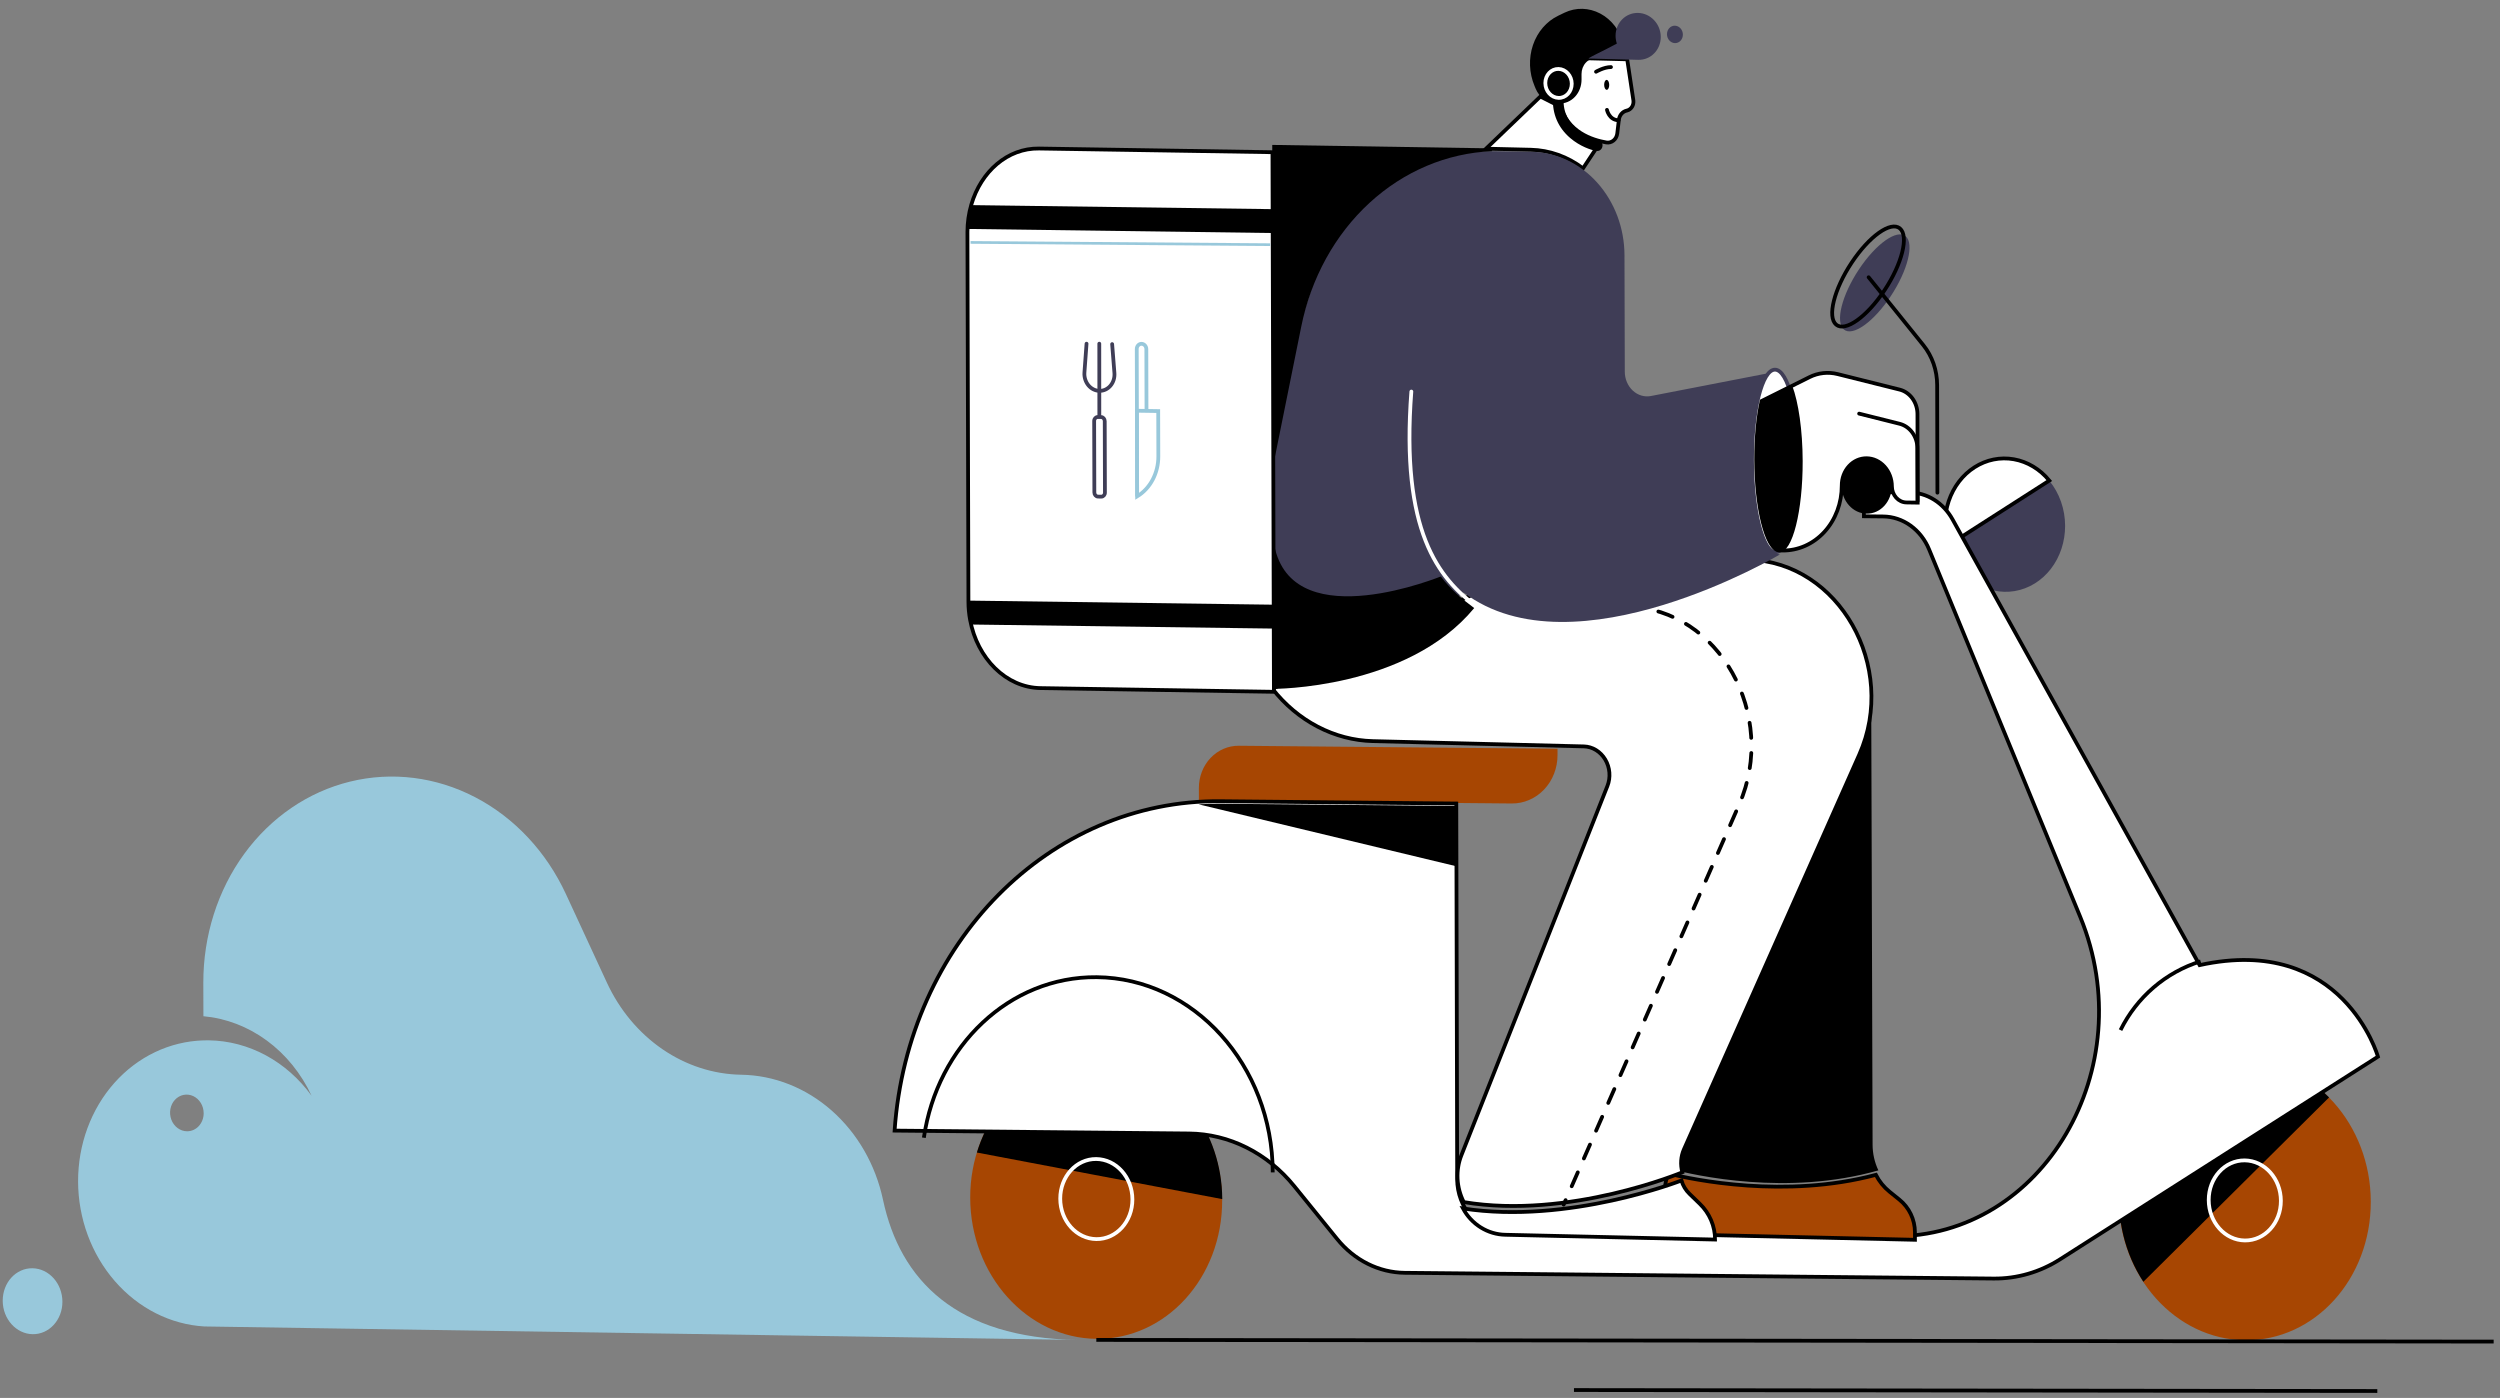 <svg width="338" height="189" viewBox="0 0 338 189" fill="none" xmlns="http://www.w3.org/2000/svg">
<rect x="0" y="0" width="338" height="189" fill="#808080" stroke="none"/>
<path d="M167.495 100.826L210.575 101.228L210.577 102.082C210.581 103.834 209.93 105.509 208.768 106.737C207.605 107.965 206.027 108.647 204.379 108.631L162.091 108.236L162.087 106.538C162.085 105.781 162.224 105.033 162.494 104.336C162.765 103.639 163.163 103.007 163.665 102.476C164.167 101.946 164.764 101.527 165.421 101.244C166.078 100.96 166.783 100.818 167.495 100.826Z" fill="#A74602"/>
<path d="M303.542 181.196C312.948 181.289 320.554 172.901 320.53 162.461C320.506 152.02 312.86 143.482 303.454 143.389C294.047 143.297 286.442 151.685 286.466 162.125C286.49 172.566 294.135 181.104 303.542 181.196Z" fill="#A74602"/>
<path d="M289.782 173.296C287.291 169.495 286.147 164.821 286.572 160.177C286.997 155.532 288.959 151.247 292.081 148.148C295.202 145.05 299.261 143.358 303.474 143.399C307.686 143.44 311.753 145.212 314.889 148.372L289.782 173.296Z" fill="black"/>
<path d="M303.509 167.712C306.203 167.739 308.381 165.336 308.375 162.346C308.368 159.356 306.178 156.911 303.484 156.884C300.79 156.858 298.611 159.26 298.618 162.25C298.625 165.24 300.815 167.686 303.509 167.712Z" stroke="white" stroke-width="0.512" stroke-miterlimit="10"/>
<path d="M148.249 181.011C157.655 181.103 165.261 172.715 165.237 162.275C165.213 151.835 157.567 143.296 148.161 143.204C138.754 143.111 131.149 151.5 131.173 161.94C131.197 172.38 138.842 180.918 148.249 181.011Z" fill="#A74602"/>
<path d="M132.073 155.822C133.351 151.616 135.948 148.064 139.401 145.802C142.854 143.539 146.939 142.712 150.925 143.469C154.911 144.226 158.54 146.517 161.163 149.934C163.786 153.35 165.234 157.669 165.246 162.121L132.073 155.822Z" fill="black"/>
<path d="M148.235 167.527C150.93 167.553 153.108 165.151 153.101 162.161C153.094 159.171 150.904 156.725 148.21 156.699C145.516 156.672 143.338 159.075 143.345 162.065C143.352 165.055 145.541 167.5 148.235 167.527Z" stroke="white" stroke-width="0.512" stroke-miterlimit="10"/>
<path d="M279.203 71.088C279.208 73.227 278.527 75.289 277.281 76.906C276.034 78.522 274.305 79.588 272.401 79.911C270.498 80.235 268.545 79.796 266.892 78.672C265.239 77.549 263.994 75.814 263.38 73.779L277.068 64.999C278.439 66.67 279.201 68.843 279.203 71.088Z" fill="#3F3D56"/>
<path d="M277.067 64.972L263.382 73.741C262.788 71.779 262.82 69.659 263.47 67.736C264.12 65.812 265.349 64.202 266.953 63.175C268.556 62.148 270.436 61.766 272.277 62.093C274.118 62.42 275.809 63.437 277.067 64.972Z" fill="white" stroke="black" stroke-width="0.512" stroke-miterlimit="10" stroke-linecap="round"/>
<path d="M197.01 159.434L196.892 108.636L165.021 108.325C141.902 108.1 122.71 127.489 120.949 152.858L160.762 153.247C163.441 153.273 166.09 153.92 168.539 155.145C170.988 156.371 173.181 158.147 174.976 160.359L180.784 167.516C181.936 168.937 183.344 170.078 184.917 170.865C186.489 171.651 188.19 172.067 189.91 172.083L269.545 172.86C272.702 172.89 275.8 171.993 278.519 170.26L321.498 142.863C321.498 142.863 316.788 126.231 297.387 130.485L263.98 70.215C263.37 69.116 262.517 68.204 261.5 67.567C260.484 66.931 259.339 66.59 258.176 66.579L251.994 66.518L252.001 69.8L254.612 69.826C255.919 69.838 257.2 70.265 258.3 71.056C259.4 71.847 260.274 72.968 260.816 74.285L281.244 123.954C289.654 144.398 276.19 167.344 255.901 167.146L203.504 166.635C202.653 166.627 201.81 166.434 201.023 166.068C200.236 165.701 199.521 165.168 198.918 164.5C198.315 163.831 197.836 163.039 197.508 162.17C197.181 161.301 197.012 160.371 197.01 159.434Z" fill="white" stroke="black" stroke-width="0.512" stroke-miterlimit="10" stroke-linecap="round"/>
<path d="M124.906 153.82C126.71 141.403 136.479 131.999 148.281 132.114C161.388 132.242 172.041 144.058 172.075 158.506" stroke="black" stroke-width="0.512" stroke-miterlimit="10"/>
<path d="M297.523 129.976C292.784 131.446 288.884 134.837 286.694 139.268" stroke="black" stroke-width="0.512" stroke-miterlimit="10"/>
<path d="M252.382 69.448C254.255 69.466 255.77 67.795 255.765 65.716C255.761 63.637 254.238 61.937 252.365 61.919C250.491 61.9 248.977 63.571 248.981 65.65C248.986 67.729 250.509 69.429 252.382 69.448Z" fill="black"/>
<path d="M255.624 40.051C257.93 36.569 258.835 32.939 257.646 31.942C256.457 30.944 253.623 32.958 251.317 36.439C249.01 39.92 248.105 43.55 249.294 44.548C250.484 45.545 253.317 43.532 255.624 40.051Z" fill="#3F3D56"/>
<path d="M254.783 39.251C257.163 35.659 258.096 31.913 256.869 30.883C255.641 29.854 252.716 31.931 250.336 35.523C247.957 39.115 247.023 42.862 248.25 43.892C249.478 44.921 252.403 42.844 254.783 39.251Z" stroke="black" stroke-width="0.512" stroke-miterlimit="10" stroke-linecap="round"/>
<path d="M261.937 66.61L261.903 52.055C261.898 50.072 261.234 48.152 260.037 46.667L252.637 37.486" stroke="black" stroke-width="0.512" stroke-miterlimit="10" stroke-linecap="round"/>
<path d="M196.923 108.965L196.942 117.13L162.078 108.752L162.078 108.744C163.064 108.68 164.059 108.653 165.063 108.664L196.923 108.965Z" fill="black"/>
<path d="M148.223 181.157L337.143 181.383" stroke="black" stroke-width="0.512" stroke-miterlimit="10"/>
<path d="M212.801 187.934L321.411 188.064" stroke="black" stroke-width="0.512" stroke-miterlimit="10"/>
<path d="M119.382 162.212C118.375 157.474 115.931 153.223 112.45 150.151C108.969 147.08 104.656 145.371 100.217 145.304C96.461 145.246 92.775 144.053 89.569 141.857C86.363 139.66 83.763 136.547 82.057 132.862L76.508 120.87C73.862 115.152 69.542 110.543 64.247 107.786C58.952 105.028 52.99 104.284 47.324 105.674C41.658 107.063 36.619 110.505 33.02 115.444C29.421 120.382 27.473 126.529 27.489 132.892L27.501 137.393C30.562 137.668 33.518 138.803 36.081 140.688C38.645 142.573 40.728 145.144 42.127 148.149C40.462 145.849 38.349 143.981 35.946 142.683C33.542 141.386 30.911 140.692 28.247 140.654C28.001 140.651 27.754 140.653 27.51 140.66C22.938 140.795 18.62 142.856 15.461 146.412C12.302 149.968 10.545 154.743 10.558 159.739C10.572 164.734 12.354 169.564 15.533 173.216C18.711 176.869 23.04 179.062 27.613 179.337L145.638 181.156C129.314 180.903 121.7 173.098 119.382 162.212ZM25.271 152.949C24.822 152.942 24.382 152.79 24.008 152.512C23.634 152.234 23.342 151.842 23.169 151.387C22.995 150.931 22.949 150.432 23.035 149.952C23.122 149.472 23.337 149.034 23.654 148.692C23.971 148.35 24.375 148.12 24.815 148.031C25.255 147.942 25.712 147.998 26.128 148.192C26.543 148.386 26.899 148.71 27.15 149.121C27.4 149.533 27.535 150.014 27.536 150.504C27.538 151.162 27.3 151.789 26.875 152.248C26.451 152.706 25.874 152.959 25.271 152.949Z" fill="#98C8DB"/>
<path d="M4.415 180.382C6.644 180.416 8.445 178.449 8.438 175.988C8.432 173.526 6.62 171.503 4.391 171.469C2.162 171.434 0.361 173.401 0.367 175.863C0.374 178.324 2.186 180.347 4.415 180.382Z" fill="#98C8DB"/>
<path d="M253.958 158.234C241.661 161.752 229.157 158.918 225.864 158.044C225.875 158.016 225.886 157.987 225.898 157.958L252.994 96.404L253.174 154.782C253.179 155.979 253.448 157.164 253.958 158.234Z" fill="black"/>
<path d="M258.899 166.58L258.902 167.62L230.766 166.972C226.676 166.878 223.935 162.472 225.572 158.666C228.863 159.48 241.342 162.117 253.619 158.838C254.073 159.728 254.708 160.509 255.478 161.127L256.788 162.184C257.441 162.707 257.971 163.377 258.338 164.14C258.704 164.902 258.896 165.738 258.899 166.58Z" fill="#A74602" stroke="black" stroke-width="0.512" stroke-miterlimit="10"/>
<path d="M251.372 102.024L227.666 155.392C227.242 156.35 227.166 157.457 227.454 158.493C227.454 158.493 212.155 164.896 197.902 162.523C197.405 161.551 197.117 160.471 197.063 159.369C197.008 158.267 197.188 157.173 197.588 156.173L217.324 106.263C217.548 105.695 217.639 105.071 217.588 104.446C217.536 103.822 217.345 103.218 217.03 102.687C216.714 102.157 216.286 101.717 215.783 101.408C215.279 101.098 214.717 100.929 214.146 100.914L185.603 100.2C183.036 100.136 180.496 99.471 178.155 98.249C175.814 97.028 173.726 95.279 172.03 93.119L210.524 75.022L236.427 75.67C248.617 75.974 256.649 90.137 251.372 102.024Z" fill="white" stroke="black" stroke-width="0.512" stroke-miterlimit="10" stroke-linecap="round"/>
<path d="M220.173 82.032C232.384 82.338 240.433 96.698 235.147 108.747L211.404 162.866" stroke="black" stroke-width="0.512" stroke-miterlimit="10" stroke-linecap="round" stroke-dasharray="2.05 2.05"/>
<path d="M231.878 167.588L203.516 166.941C202.352 166.919 201.208 166.577 200.202 165.952C199.197 165.326 198.366 164.44 197.799 163.385C212.041 165.59 227.33 159.602 227.33 159.602C227.533 160.292 227.912 160.918 228.428 161.415L229.818 162.76C230.465 163.383 230.982 164.134 231.337 164.965C231.691 165.796 231.875 166.689 231.878 167.588Z" fill="white" stroke="black" stroke-width="0.512" stroke-miterlimit="10"/>
<path d="M217.391 17.671L214.023 22.762C211.946 21.178 209.486 20.3 206.972 20.244L201.741 20.119C201.459 20.112 201.178 20.11 200.897 20.113L208.256 13.052L217.391 17.671Z" fill="white" stroke="black" stroke-width="0.512" stroke-miterlimit="10" stroke-linecap="round"/>
<path d="M219.996 8.019L220.837 13.592C220.87 13.898 220.802 14.203 220.643 14.452C220.485 14.7 220.248 14.875 219.977 14.943L219.908 14.959C219.637 15.025 219.393 15.179 219.208 15.402C219.023 15.625 218.905 15.905 218.869 16.207L218.654 18.047C218.609 18.427 218.428 18.768 218.15 18.996C217.873 19.224 217.522 19.319 217.174 19.262C215.274 18.938 211.894 17.858 210.948 14.246C209.611 9.137 214.531 7.882 214.531 7.882L219.996 8.019Z" fill="white" stroke="black" stroke-width="0.512" stroke-miterlimit="10" stroke-linecap="round"/>
<path d="M215.783 9.699C215.783 9.699 216.855 9.064 217.803 9.069" stroke="black" stroke-width="0.512" stroke-miterlimit="10" stroke-linecap="round"/>
<path d="M217.226 12.146C217.416 12.151 217.568 11.853 217.567 11.482C217.566 11.11 217.412 10.805 217.222 10.8C217.033 10.796 216.88 11.093 216.881 11.465C216.882 11.836 217.037 12.141 217.226 12.146Z" fill="black"/>
<path d="M218.829 16.26C217.539 16.228 217.262 14.854 217.262 14.854" stroke="black" stroke-width="0.512" stroke-miterlimit="10" stroke-linecap="round"/>
<path d="M207.62 11.987L207.468 11.62C206.731 9.862 206.656 7.874 207.258 6.092C207.861 4.311 209.091 2.882 210.681 2.119L211.528 1.712C212.282 1.349 213.105 1.172 213.937 1.192C214.77 1.213 215.593 1.431 216.35 1.831C217.107 2.231 217.78 2.804 218.321 3.51C218.863 4.216 219.262 5.038 219.489 5.92L220.013 7.952L215.842 7.85C215.305 7.836 214.79 8.057 214.412 8.463C214.033 8.869 213.821 9.427 213.823 10.015L213.825 10.752C213.828 11.633 213.51 12.47 212.942 13.079C212.374 13.688 211.603 14.018 210.797 13.999L210.387 13.989C209.806 13.975 209.236 13.779 208.746 13.424C208.255 13.069 207.865 12.57 207.62 11.987Z" fill="black"/>
<path d="M215.899 20.41C215.869 20.409 215.839 20.406 215.809 20.402C215.132 20.293 213.629 19.803 212.289 18.658C210.663 17.266 209.859 15.4 209.961 13.263C209.972 13.054 210.057 12.86 210.199 12.724C210.341 12.588 210.528 12.521 210.719 12.537C210.909 12.553 211.088 12.652 211.216 12.812C211.344 12.971 211.41 13.178 211.4 13.387C211.215 17.237 215.028 18.692 215.983 18.837C216.174 18.855 216.353 18.954 216.48 19.114C216.607 19.274 216.672 19.482 216.661 19.69C216.65 19.899 216.564 20.093 216.421 20.228C216.279 20.363 216.092 20.43 215.901 20.412L215.899 20.41Z" fill="black"/>
<path d="M210.721 13.236C211.707 13.261 212.504 12.404 212.501 11.323C212.498 10.242 211.695 9.346 210.708 9.322C209.722 9.298 208.925 10.154 208.928 11.235C208.931 12.316 209.734 13.212 210.721 13.236Z" stroke="white" stroke-width="0.512" stroke-miterlimit="10"/>
<path d="M214.956 7.918C214.096 8.067 216.739 6.923 218.599 5.892C218.485 5.555 218.426 5.201 218.425 4.846C218.42 3.093 219.784 1.706 221.47 1.747C223.157 1.788 224.53 3.24 224.535 4.993C224.541 6.745 223.177 8.131 221.489 8.091L214.956 7.918Z" fill="#3F3D56"/>
<path d="M226.454 5.83C227.047 5.844 227.527 5.328 227.525 4.678C227.523 4.027 227.04 3.488 226.446 3.473C225.853 3.459 225.373 3.975 225.375 4.626C225.377 5.277 225.86 5.816 226.454 5.83Z" fill="#3F3D56"/>
<path d="M240.656 74.958C240.656 74.958 212.872 91.446 197.884 80.109C197.884 80.109 183.648 90.573 172.158 92.537L172.079 62.845C172.062 56.596 174.568 47.316 177.326 39.006C179.163 33.477 182.503 28.733 186.895 25.414C191.287 22.096 196.519 20.362 201.885 20.448L207.123 20.531C210.43 20.584 213.606 22.084 215.951 24.701C218.297 27.319 219.62 30.841 219.63 34.491L219.672 50.269C219.673 50.751 219.771 51.229 219.958 51.668C220.145 52.106 220.416 52.496 220.753 52.809C221.091 53.121 221.485 53.349 221.908 53.476C222.331 53.602 222.773 53.625 223.201 53.542L239.828 50.312C238.468 51.756 237.472 56.999 237.487 62.666C237.502 69.349 238.922 74.931 240.656 74.958Z" fill="#3F3D56"/>
<path d="M243.171 62.333C243.189 69.083 241.794 74.676 240.055 74.649C238.316 74.621 236.891 68.984 236.873 62.234C236.855 55.484 238.25 49.95 239.989 49.978C241.728 50.005 243.153 55.584 243.171 62.333Z" fill="white" stroke="#3F3D56" stroke-width="0.512" stroke-miterlimit="10"/>
<path d="M259.24 55.975L259.272 67.957L257.737 67.933C257.221 67.925 256.726 67.691 256.36 67.282C255.994 66.873 255.787 66.324 255.786 65.754C255.783 64.761 255.423 63.803 254.786 63.09C254.148 62.378 253.285 61.969 252.385 61.955C251.486 61.941 250.625 62.323 249.991 63.015C249.356 63.708 249.002 64.654 249.004 65.648C249.007 66.818 248.802 67.973 248.399 69.048C247.997 70.122 247.405 71.095 246.658 71.911C245.911 72.726 245.023 73.369 244.046 73.801C243.068 74.233 242.019 74.447 240.959 74.43L240.606 74.424L240.523 74.423C238.828 74.222 237.452 68.71 237.434 62.128C237.426 59.114 237.705 56.345 238.171 54.215L242.315 52.149L244.63 50.995C245.822 50.401 247.163 50.255 248.451 50.578L256.838 52.676C257.515 52.846 258.123 53.267 258.56 53.867C258.997 54.467 259.237 55.211 259.24 55.975Z" fill="white" stroke="black" stroke-width="0.512" stroke-miterlimit="10" stroke-linecap="round"/>
<path d="M251.355 55.923L256.83 57.296C257.508 57.467 258.116 57.889 258.554 58.492C258.991 59.096 259.231 59.843 259.233 60.61L259.252 67.743" stroke="black" stroke-width="0.512" stroke-miterlimit="10" stroke-linecap="round"/>
<path d="M243.721 62.338C243.739 69.087 242.345 74.677 240.607 74.649L240.523 74.648C238.823 74.445 237.444 68.884 237.426 62.242C237.418 59.201 237.697 56.407 238.164 54.258L242.319 52.174C243.156 54.407 243.71 58.147 243.721 62.338Z" fill="black"/>
<path d="M199.719 82.065C194.434 78.162 189.368 71.82 190.814 52.94" stroke="white" stroke-width="0.512" stroke-miterlimit="10" stroke-linecap="round"/>
<path d="M199.313 82.21C190.215 93.224 172.123 93.135 172.123 93.135L172.066 71.898C172.804 86.072 192.195 78.952 194.797 77.939C196.124 79.71 197.748 81.055 199.313 82.21Z" fill="black"/>
<path d="M201.709 20.06L201.71 20.441C195.617 20.698 189.8 23.155 185.146 27.437C180.492 31.719 177.255 37.592 175.928 44.162L172.124 62.999L172.008 19.592L201.709 20.06Z" fill="black"/>
<path d="M172.036 20.579L172.232 93.531L140.672 93.032C136.021 92.959 132.118 89.012 131.159 83.811C131.009 83.004 130.932 82.183 130.931 81.362L130.797 31.443C130.797 31.418 130.796 31.39 130.796 31.363C130.798 30.107 130.975 28.861 131.321 27.67C132.628 23.188 136.227 20.013 140.473 20.08L172.036 20.579Z" fill="white" stroke="black" stroke-width="0.512" stroke-miterlimit="10" stroke-linecap="round"/>
<path d="M172.107 81.754L172.115 84.983L131.144 84.434C130.995 83.777 130.919 83.107 130.917 82.437L130.914 81.202L172.107 81.754Z" fill="black"/>
<path d="M172.079 28.278L172.087 31.507L130.903 30.955C130.905 29.858 131.082 28.771 131.428 27.733L172.079 28.278Z" fill="black"/>
<path d="M171.733 32.898L131.223 32.594L131.223 32.956L171.734 33.261L171.733 32.898Z" fill="#98C8DB"/>
<path d="M153.743 67.136L153.689 47.185C153.689 46.996 153.757 46.816 153.878 46.684C153.999 46.552 154.164 46.48 154.335 46.482C154.507 46.485 154.672 46.563 154.794 46.698C154.916 46.834 154.985 47.016 154.985 47.205L155.007 55.548" stroke="#98C8DB" stroke-width="0.512" stroke-miterlimit="10"/>
<path d="M153.742 67.112L153.711 55.532L156.59 55.578L156.607 61.701C156.61 62.813 156.346 63.9 155.843 64.852C155.339 65.803 154.614 66.583 153.742 67.112Z" stroke="#98C8DB" stroke-width="0.512" stroke-miterlimit="10"/>
<path d="M150.362 46.523L150.67 50.432C150.694 50.743 150.66 51.056 150.57 51.349C150.479 51.643 150.334 51.911 150.145 52.138C149.955 52.365 149.724 52.544 149.466 52.666C149.209 52.787 148.931 52.847 148.649 52.843C148.367 52.839 148.089 52.77 147.831 52.64C147.572 52.511 147.34 52.324 147.149 52.091C146.958 51.858 146.812 51.585 146.72 51.289C146.628 50.992 146.592 50.679 146.615 50.368L146.9 46.468" stroke="#3F3D56" stroke-width="0.512" stroke-miterlimit="10" stroke-linecap="round"/>
<path d="M148.625 46.466L148.629 56.215" stroke="#3F3D56" stroke-width="0.512" stroke-miterlimit="10" stroke-linecap="round"/>
<path d="M148.866 56.387L148.422 56.38C148.15 56.375 147.93 56.616 147.931 56.918L147.957 66.585C147.958 66.886 148.179 67.134 148.451 67.139L148.895 67.146C149.167 67.15 149.386 66.909 149.386 66.607L149.36 56.941C149.359 56.639 149.138 56.391 148.866 56.387Z" stroke="#3F3D56" stroke-width="0.512" stroke-miterlimit="10" stroke-linecap="round"/>
</svg>

